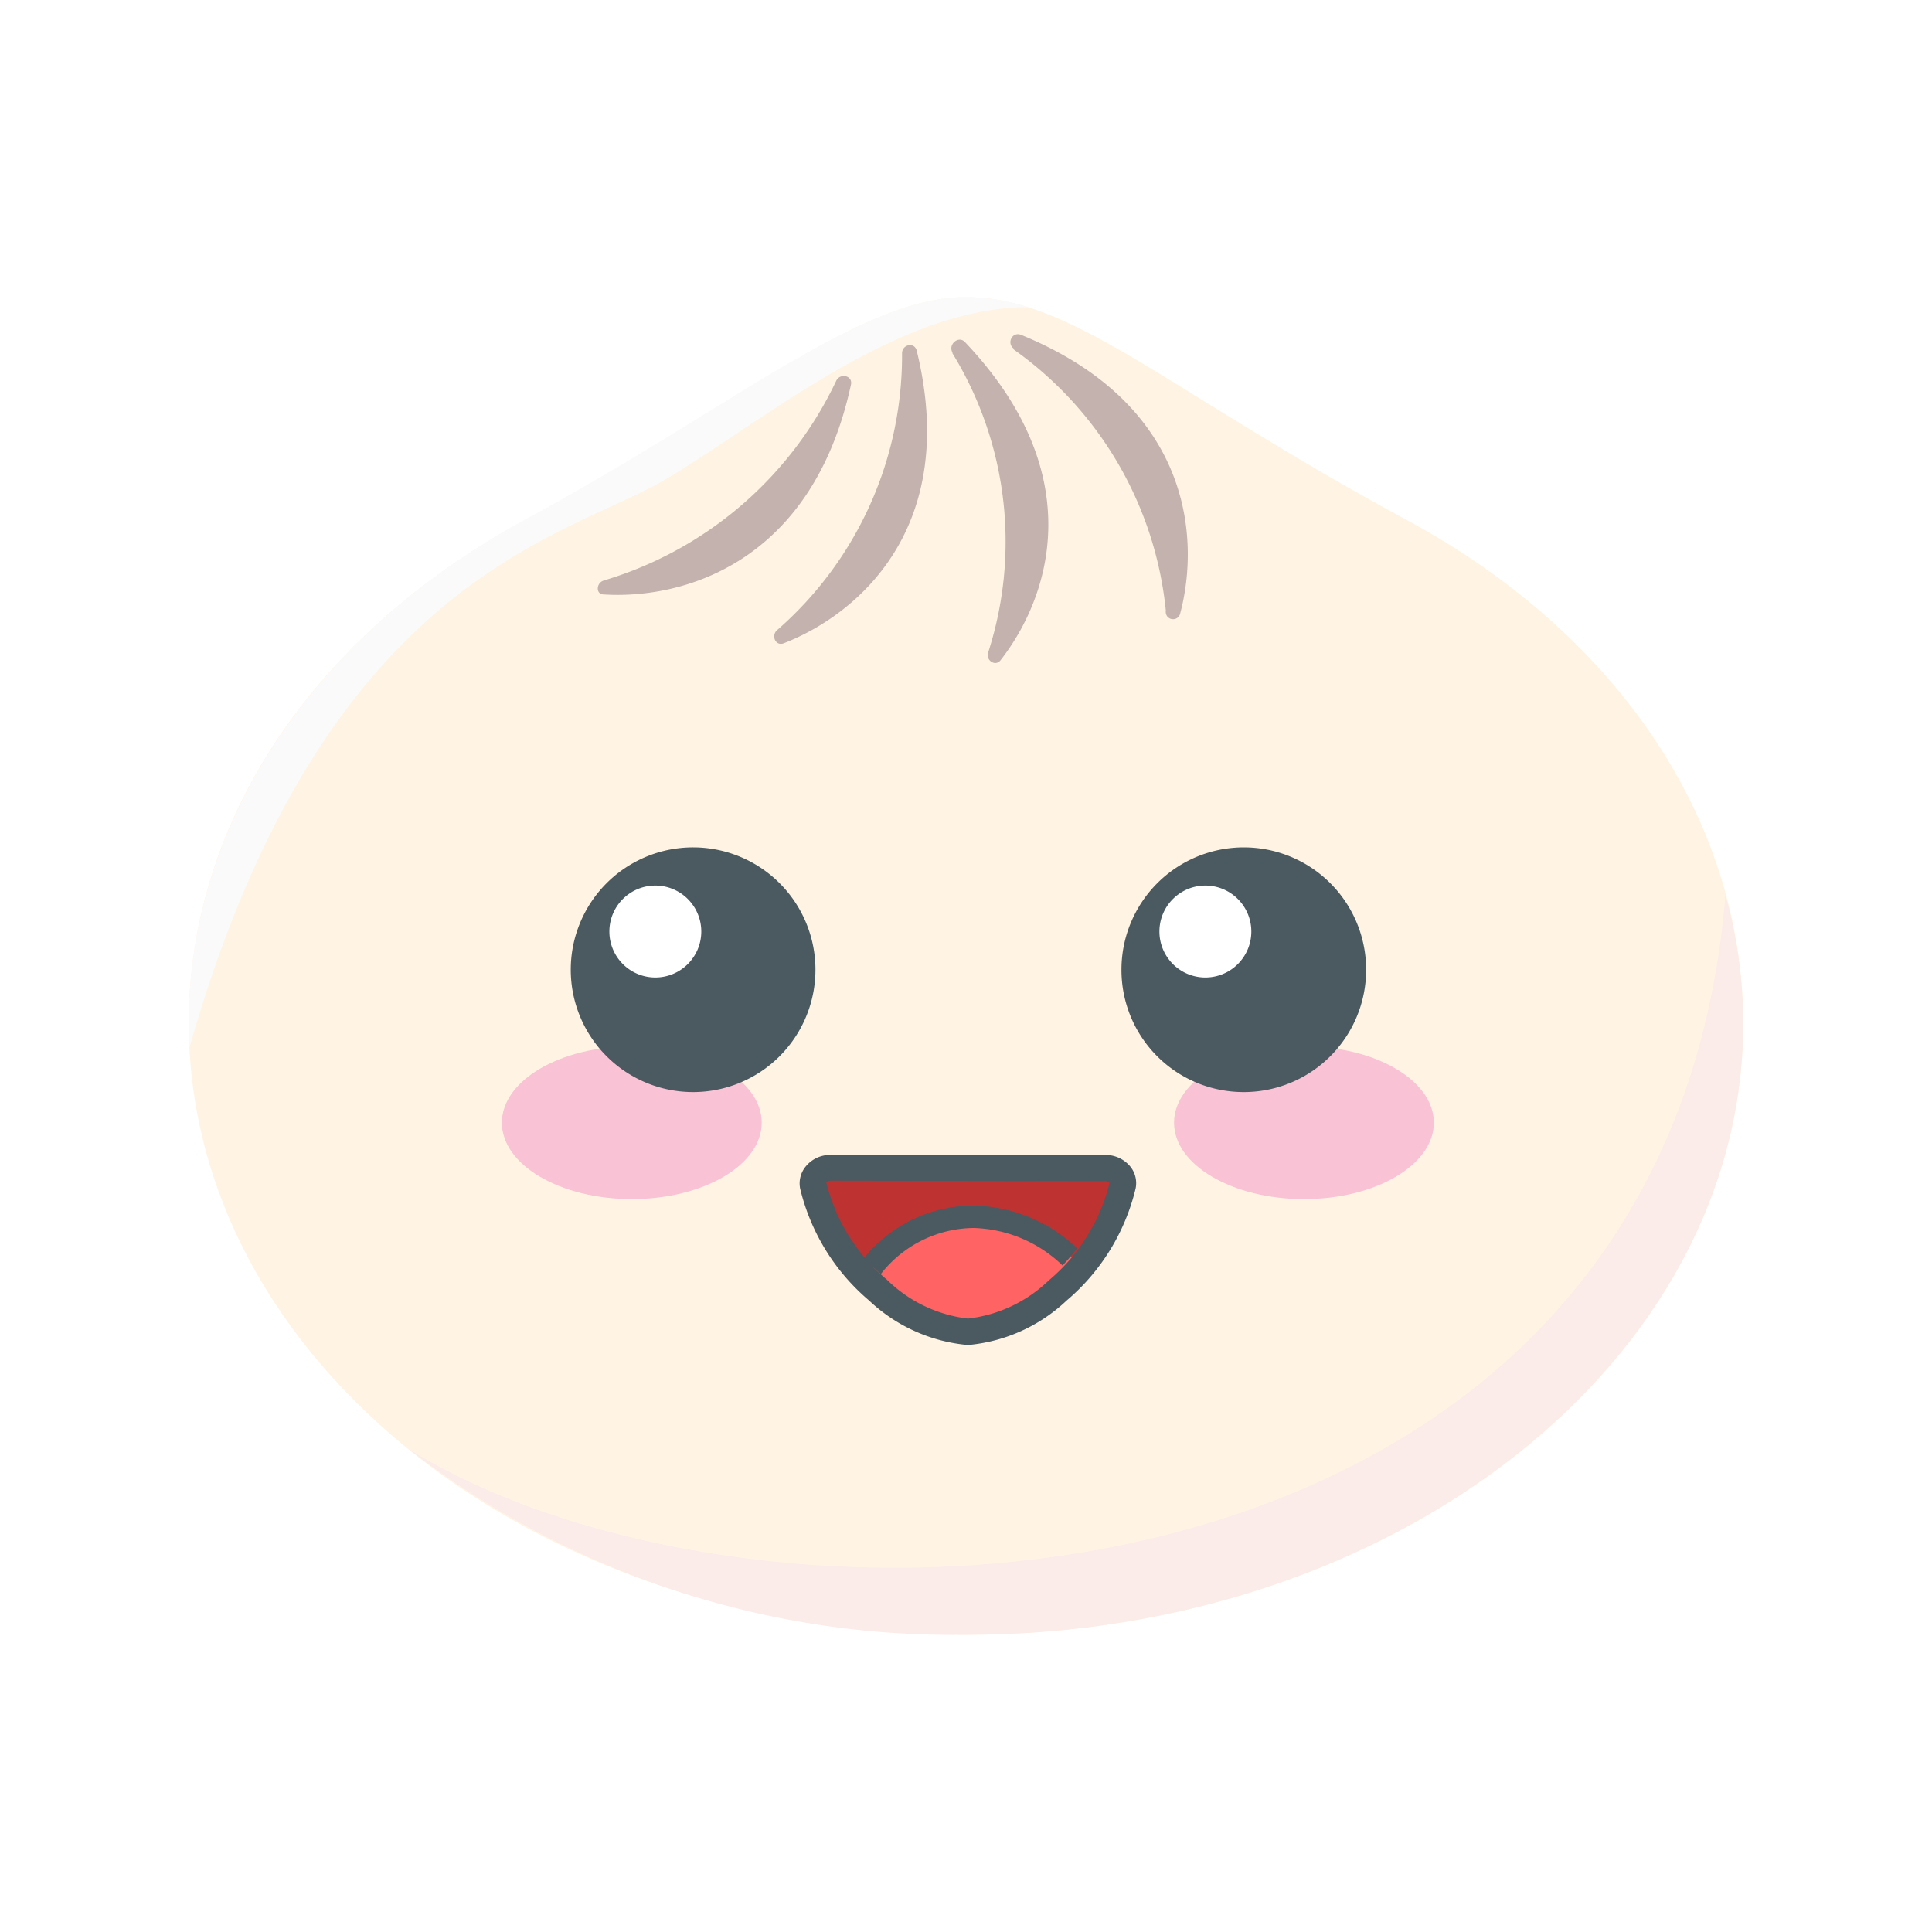 <?xml version="1.0" encoding="UTF-8"?>
<svg filter="url(#saturation)" opacity="0.9" id="Bun" version="1.1" viewBox="0 0 80 80" xml:space="preserve" xmlns="http://www.w3.org/2000/svg"><title>Bun Logo</title><g stroke-width=".919"><path d="m72.182 42.37c0 13.985-14.408 25.323-32.182 25.323s-32.182-11.337-32.182-25.323c0-8.671 5.517-16.33 13.994-20.872 8.478-4.542 13.755-9.195 18.187-9.195 4.432 0 8.22 3.797 18.187 9.195 8.478 4.542 13.994 12.202 13.994 20.872z" fill="#fff3e0"/><path id="Bottom_Shadow" d="m72.182 42.37a19.925 19.925 0 0 0-0.736-5.315c-2.51 30.619-39.859 32.09-54.544 22.932a36.78 36.78 0 0 0 23.097 7.705c17.746 0 32.182-11.355 32.182-25.323z" fill="#fbe9e7" data-name="Bottom Shadow"/><path id="Light_Shine" d="m27.615 19.815c4.11-2.464 9.572-7.089 14.941-7.098a8.542 8.542 0 0 0-2.556-0.414c-2.225 0-4.597 1.149-7.586 2.878-1.039 0.607-2.115 1.278-3.255 1.977-2.142 1.324-4.597 2.823-7.356 4.322-8.753 4.735-13.985 12.541-13.985 20.89v1.094c5.572-19.686 15.696-21.184 19.797-23.649z" fill="#fafafa" data-name="Light Shine"/><path d="m37.352 14.629a15.089 15.089 0 0 1-5.177 11.466c-0.257 0.23-0.055 0.671 0.276 0.542 3.099-1.204 7.282-4.809 5.517-12.082-0.074-0.414-0.616-0.303-0.616 0.074zm2.087 0a14.932 14.932 0 0 1 1.48 12.386c-0.11 0.322 0.285 0.598 0.506 0.331 2.014-2.575 3.77-7.687-1.49-13.204-0.267-0.239-0.68 0.129-0.497 0.451zm2.538-0.156a15.098 15.098 0 0 1 6.298 10.813 0.303 0.303 0 0 0 0.598 0.101c0.846-3.209 0.368-8.68-6.593-11.521-0.368-0.147-0.607 0.349-0.303 0.57zm-16.974 9.563a15.576 15.576 0 0 0 9.627-8.275c0.166-0.331 0.69-0.202 0.607 0.166-1.591 7.356-6.915 8.891-10.225 8.689-0.349 0.009-0.34-0.478-0.009-0.579z" fill="#bcaaa4" fill-rule="evenodd"/><g><path d="m46.483 49.082a8.211 8.211 0 0 1-2.685 4.331 6.262 6.262 0 0 1-3.678 1.729 6.289 6.289 0 0 1-3.797-1.729 8.211 8.211 0 0 1-2.648-4.331 0.662 0.662 0 0 1 0.736-0.745h11.346a0.662 0.662 0 0 1 0.726 0.745z" fill="#b71c1c"/><path d="m36.322 53.487a6.354 6.354 0 0 0 3.788 1.747 6.354 6.354 0 0 0 3.779-1.747 9.774 9.774 0 0 0 0.919-0.984 6.28 6.28 0 0 0-4.505-2.124 5.655 5.655 0 0 0-4.597 2.556c0.211 0.193 0.395 0.377 0.616 0.552z" fill="#ff5252" data-name="Background"/><path d="m36.469 52.761a4.928 4.928 0 0 1 3.853-1.913 5.517 5.517 0 0 1 3.678 1.554c0.211-0.23 0.414-0.469 0.607-0.708a6.436 6.436 0 0 0-4.331-1.775 5.848 5.848 0 0 0-4.496 2.17 8.763 8.763 0 0 0 0.69 0.671z" fill="#37474f" data-name="Outline"/><path d="m40.083 55.694a6.823 6.823 0 0 1-4.092-1.839 8.753 8.753 0 0 1-2.86-4.643 1.103 1.103 0 0 1 0.239-0.919 1.296 1.296 0 0 1 1.039-0.469h11.346a1.324 1.324 0 0 1 1.039 0.469 1.094 1.094 0 0 1 0.23 0.919 8.753 8.753 0 0 1-2.86 4.643 6.823 6.823 0 0 1-4.082 1.839zm-5.673-6.804c-0.147 0-0.184 0.064-0.193 0.083a7.622 7.622 0 0 0 2.51 4.018 5.728 5.728 0 0 0 3.356 1.609 5.774 5.774 0 0 0 3.356-1.591 7.632 7.632 0 0 0 2.501-4.018 0.193 0.193 0 0 0-0.184-0.083z" fill="#37474f" data-name="Outline"/></g><ellipse cx="53.994" cy="46.489" rx="5.379" ry="3.163" fill="#f8bbd0" data-name="Right Blush"/><ellipse cx="26.162" cy="46.489" rx="5.379" ry="3.163" fill="#f8bbd0" data-name="Left Bluch"/><path d="m28.691 45.22a5.066 5.066 0 1 0-5.057-5.066 5.066 5.066 0 0 0 5.057 5.066zm22.776 0a5.066 5.066 0 1 0-5.03-5.066 5.057 5.057 0 0 0 5.03 5.066z" fill="#37474f" fill-rule="evenodd"/><path d="m27.127 40.476a1.903 1.903 0 1 0-1.894-1.903 1.903 1.903 0 0 0 1.894 1.903zm22.776 0a1.903 1.903 0 1 0-1.894-1.903 1.903 1.903 0 0 0 1.876 1.903z" fill="#fff" fill-rule="evenodd"/></g><filter id="saturation"><feColorMatrix type="saturate" values="0.8"/></filter></svg>
